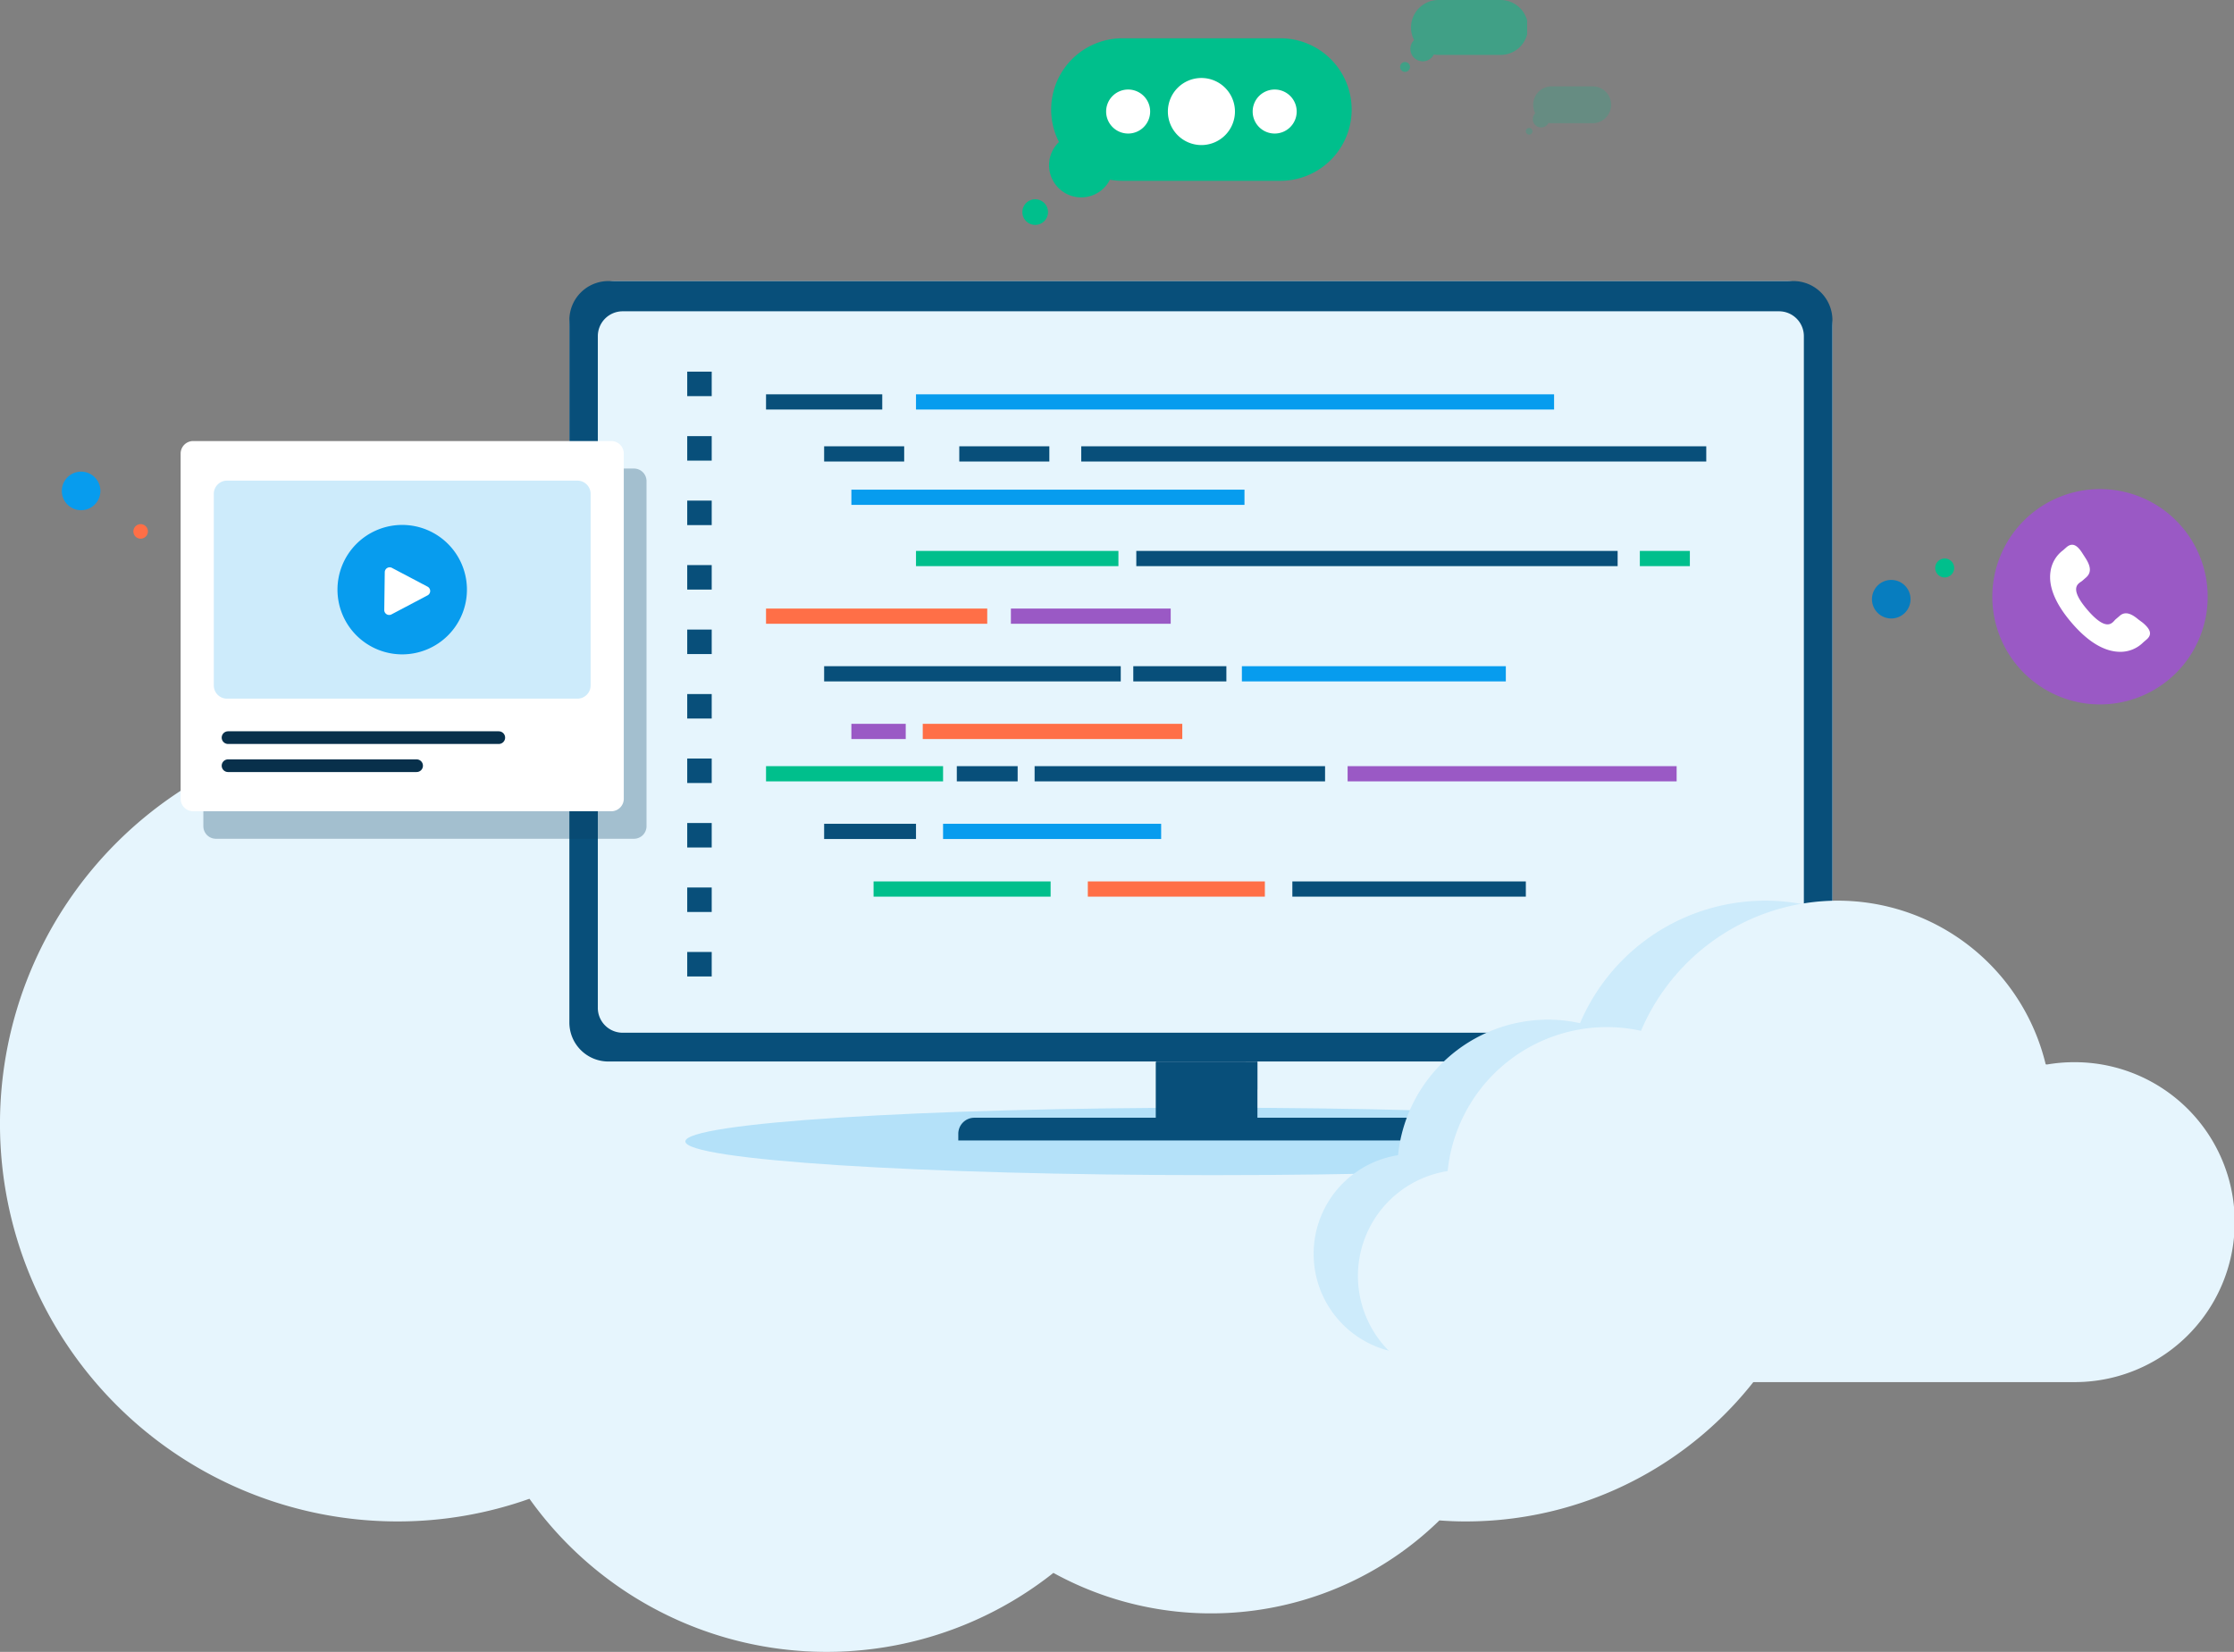 <svg xmlns="http://www.w3.org/2000/svg" xmlns:xlink="http://www.w3.org/1999/xlink" width="699.473" height="517.293" viewBox="0 0 699.473 517.293">
  <rect x="0" y="0" width="699.473" height="517.293" fill="#808080" stroke="none"/>
  <defs>
    <clipPath id="clip-path">
      <rect id="Rectangle_2125" data-name="Rectangle 2125" width="671.874" height="368" fill="none"/>
    </clipPath>
    <clipPath id="clip-path-3">
      <rect id="Rectangle_2084" data-name="Rectangle 2084" width="26.499" height="8.805" fill="none"/>
    </clipPath>
    <clipPath id="clip-path-4">
      <rect id="Rectangle_2121" data-name="Rectangle 2121" width="39.774" height="22.511" fill="none"/>
    </clipPath>
    <clipPath id="clip-path-5">
      <rect id="Rectangle_2122" data-name="Rectangle 2122" width="26.701" height="15.112" fill="none"/>
    </clipPath>
    <clipPath id="clip-path-6">
      <rect id="Rectangle_2123" data-name="Rectangle 2123" width="138.751" height="115.936" fill="none"/>
    </clipPath>
  </defs>
  <g id="Group_7898" data-name="Group 7898" transform="translate(-1071.709 -227.5)">
    <g id="Cloud_8" data-name="Cloud 8" transform="translate(1326.299 539.775)">
      <path id="Path_18136" data-name="Path 18136" d="M124.477,327.943a123.127,123.127,0,0,0,41.3-7.1,114.259,114.259,0,0,0,164.045,23.215,102.382,102.382,0,0,0,120.859-16.433c2.835.215,5.444.318,7.961.318a114.628,114.628,0,1,0,0-229.255c-.885,0-1.781.011-2.665.034a90.783,90.783,0,0,0-123.207-46.5A109.926,109.926,0,0,0,133.618,79.363c-3.141-.249-6.169-.386-9.141-.386a124.483,124.483,0,0,0,0,248.966Z" transform="translate(-254.59 -163.775)" fill="#e6f5fd"/>
    </g>
    <g id="Group_7607" data-name="Group 7607" transform="translate(1091.063 227.5)">
      <g id="Group_7606" data-name="Group 7606" clip-path="url(#clip-path)">
        <g id="Group_7605" data-name="Group 7605">
          <g id="Group_7604" data-name="Group 7604" clip-path="url(#clip-path)">
            <path id="Path_17819" data-name="Path 17819" d="M560.7,420.474c0,5.831-73.871,10.559-164.995,10.559s-164.995-4.728-164.995-10.559,73.871-10.559,164.995-10.559S560.7,414.643,560.7,420.474" transform="translate(-35.478 -63.034)" fill="#b4e1f9"/>
            <rect id="Rectangle_2082" data-name="Rectangle 2082" width="26.498" height="17.61" transform="translate(347.852 332.416)" fill="#084f7a"/>
            <path id="Path_17820" data-name="Path 17820" d="M491.616,420.738H331.7v-2.088a5.02,5.02,0,0,1,5.02-5.02H486.6a5.02,5.02,0,0,1,5.02,5.02Z" transform="translate(-51.006 -63.605)" fill="#084f7a"/>
            <g id="Group_7594" data-name="Group 7594" transform="translate(347.851 332.415)" opacity="0.5">
              <g id="Group_7593" data-name="Group 7593">
                <g id="Group_7592" data-name="Group 7592" clip-path="url(#clip-path-3)">
                  <rect id="Rectangle_2083" data-name="Rectangle 2083" width="26.498" height="8.805" transform="translate(0.001 0.001)" fill="#084f7a"/>
                </g>
              </g>
            </g>
            <path id="Path_17821" data-name="Path 17821" d="M432.148,411.24h-26.5a.888.888,0,0,1-.888-.889V393.194a.887.887,0,0,1,.888-.888h26.5a.888.888,0,0,1,.889.888v17.158a.888.888,0,0,1-.889.889" transform="translate(-62.241 -60.326)" fill="#084f7a"/>
            <path id="Rectangle_2085" data-name="Rectangle 2085" d="M14.44,0H381.021a14.441,14.441,0,0,1,14.441,14.441V229.956A14.441,14.441,0,0,1,381.021,244.4H14.44A14.44,14.44,0,0,1,0,229.957V14.44A14.44,14.44,0,0,1,14.44,0Z" transform="translate(158.917 88.018)" fill="#fff"/>
            <path id="Path_17822" data-name="Path 17822" d="M236.674,348.409H200.014a12.22,12.22,0,0,1-12.22-12.22V116.232a12.22,12.22,0,0,1,12.22-12.22H571.036a12.22,12.22,0,0,1,12.22,12.22V336.19a12.22,12.22,0,0,1-12.22,12.22H525.493" transform="translate(-28.877 -15.994)" fill="#084f7a"/>
            <path id="Path_17823" data-name="Path 17823" d="M198.327,333.34V122.975A7.776,7.776,0,0,1,206.1,115.2H568.162a7.775,7.775,0,0,1,7.775,7.776V333.34a7.775,7.775,0,0,1-7.775,7.776H206.1a7.776,7.776,0,0,1-7.776-7.776" transform="translate(-30.497 -17.714)" fill="#e6f5fd"/>
            <rect id="Rectangle_2086" data-name="Rectangle 2086" width="36.387" height="4.764" transform="translate(220.493 123.482)" fill="#084f7a"/>
            <rect id="Rectangle_2087" data-name="Rectangle 2087" width="25.064" height="4.764" transform="translate(238.685 139.759)" fill="#084f7a"/>
            <rect id="Rectangle_2088" data-name="Rectangle 2088" width="195.7" height="4.764" transform="translate(319.182 139.759)" fill="#084f7a"/>
            <rect id="Rectangle_2089" data-name="Rectangle 2089" width="28.199" height="4.764" transform="translate(281.001 139.759)" fill="#084f7a"/>
            <rect id="Rectangle_2090" data-name="Rectangle 2090" width="123.081" height="4.764" transform="translate(247.217 153.339)" fill="#079cee"/>
            <rect id="Rectangle_2091" data-name="Rectangle 2091" width="63.381" height="4.764" transform="translate(267.449 172.522)" fill="#00bf8c"/>
            <rect id="Rectangle_2092" data-name="Rectangle 2092" width="69.26" height="4.764" transform="translate(220.493 190.571)" fill="#ff6f47"/>
            <rect id="Rectangle_2093" data-name="Rectangle 2093" width="50.035" height="4.764" transform="translate(297.163 190.571)" fill="#9a59c5"/>
            <rect id="Rectangle_2094" data-name="Rectangle 2094" width="92.871" height="4.764" transform="translate(238.686 208.621)" fill="#084f7a"/>
            <rect id="Rectangle_2095" data-name="Rectangle 2095" width="82.641" height="4.764" transform="translate(369.485 208.621)" fill="#079cee"/>
            <rect id="Rectangle_2096" data-name="Rectangle 2096" width="29.146" height="4.764" transform="translate(335.483 208.621)" fill="#084f7a"/>
            <rect id="Rectangle_2097" data-name="Rectangle 2097" width="81.262" height="4.764" transform="translate(269.56 226.669)" fill="#ff6f47"/>
            <rect id="Rectangle_2098" data-name="Rectangle 2098" width="17.015" height="4.764" transform="translate(247.217 226.669)" fill="#9a59c5"/>
            <rect id="Rectangle_2099" data-name="Rectangle 2099" width="55.433" height="4.764" transform="translate(220.493 239.925)" fill="#00bf8c"/>
            <rect id="Rectangle_2100" data-name="Rectangle 2100" width="19.049" height="4.764" transform="translate(280.228 239.925)" fill="#084f7a"/>
            <rect id="Rectangle_2101" data-name="Rectangle 2101" width="90.942" height="4.764" transform="translate(304.585 239.925)" fill="#084f7a"/>
            <rect id="Rectangle_2102" data-name="Rectangle 2102" width="103.016" height="4.764" transform="translate(402.59 239.925)" fill="#9a59c5"/>
            <rect id="Rectangle_2103" data-name="Rectangle 2103" width="28.763" height="4.765" transform="translate(238.686 257.973)" fill="#084f7a"/>
            <rect id="Rectangle_2104" data-name="Rectangle 2104" width="68.279" height="4.765" transform="translate(275.926 257.973)" fill="#079cee"/>
            <rect id="Rectangle_2105" data-name="Rectangle 2105" width="55.433" height="4.764" transform="translate(254.165 276.023)" fill="#00bf8c"/>
            <rect id="Rectangle_2106" data-name="Rectangle 2106" width="55.434" height="4.764" transform="translate(321.244 276.023)" fill="#ff6f47"/>
            <rect id="Rectangle_2107" data-name="Rectangle 2107" width="73.104" height="4.764" transform="translate(385.287 276.023)" fill="#084f7a"/>
            <rect id="Rectangle_2108" data-name="Rectangle 2108" width="15.663" height="4.764" transform="translate(494.084 172.522)" fill="#00bf8c"/>
            <rect id="Rectangle_2109" data-name="Rectangle 2109" width="150.705" height="4.764" transform="translate(336.426 172.522)" fill="#084f7a"/>
            <rect id="Rectangle_2110" data-name="Rectangle 2110" width="199.786" height="4.764" transform="translate(267.449 123.482)" fill="#079cee"/>
            <rect id="Rectangle_2111" data-name="Rectangle 2111" width="7.667" height="7.668" transform="translate(195.818 116.384)" fill="#084f7a"/>
            <rect id="Rectangle_2112" data-name="Rectangle 2112" width="7.667" height="7.669" transform="translate(195.818 136.576)" fill="#084f7a"/>
            <rect id="Rectangle_2113" data-name="Rectangle 2113" width="7.667" height="7.669" transform="translate(195.818 156.768)" fill="#084f7a"/>
            <rect id="Rectangle_2114" data-name="Rectangle 2114" width="7.667" height="7.669" transform="translate(195.818 176.96)" fill="#084f7a"/>
            <rect id="Rectangle_2115" data-name="Rectangle 2115" width="7.667" height="7.669" transform="translate(195.818 197.152)" fill="#084f7a"/>
            <rect id="Rectangle_2116" data-name="Rectangle 2116" width="7.667" height="7.667" transform="translate(195.818 217.345)" fill="#084f7a"/>
            <rect id="Rectangle_2117" data-name="Rectangle 2117" width="7.667" height="7.668" transform="translate(195.818 237.536)" fill="#084f7a"/>
            <rect id="Rectangle_2118" data-name="Rectangle 2118" width="7.668" height="7.668" transform="translate(195.817 257.729)" fill="#084f7a"/>
            <rect id="Rectangle_2119" data-name="Rectangle 2119" width="7.668" height="7.667" transform="translate(195.817 277.921)" fill="#084f7a"/>
            <rect id="Rectangle_2120" data-name="Rectangle 2120" width="7.668" height="7.668" transform="translate(195.817 298.113)" fill="#084f7a"/>
            <path id="Path_17824" data-name="Path 17824" d="M748,180.993a33.715,33.715,0,1,1-33.715,33.715A33.715,33.715,0,0,1,748,180.993" transform="translate(-109.837 -27.832)" fill="#9a59c5"/>
            <path id="Path_17825" data-name="Path 17825" d="M764.665,226l-1.373-1.015c-2.05-1.722-4.106-2.765-5.942-1.038l-1.215,1.038c-.862.774-2.5,4.306-8.758-2.97s-2.556-8.347-1.661-9.119l1.188-1.04c1.99-1.722,1.248-3.922-.21-6.181l-.86-1.335c-1.425-2.259-2.973-3.714-5.022-1.99l-1.07.95a10.007,10.007,0,0,0-3.95,6.684c-.714,4.75,1.574,10.22,6.771,16.22s10.28,8.915,15.092,8.915a10.1,10.1,0,0,0,7.19-2.972l1.07-.922c2.02-1.752.772-3.507-1.248-5.225" transform="translate(-113.124 -31)" fill="#fff"/>
            <path id="Path_17826" data-name="Path 17826" d="M437.953,58.8H388.194a22.315,22.315,0,0,1,0-44.629h49.759a22.315,22.315,0,0,1,0,44.629" transform="translate(-56.262 -2.179)" fill="#00bf8c"/>
            <path id="Path_17827" data-name="Path 17827" d="M381.763,67.073A10.068,10.068,0,1,1,383.106,52.9a10.069,10.069,0,0,1-1.344,14.175" transform="translate(-56.17 -7.573)" fill="#00bf8c"/>
            <path id="Path_17828" data-name="Path 17828" d="M363.432,77.754a4.014,4.014,0,1,1-4.014-4.014,4.014,4.014,0,0,1,4.014,4.014" transform="translate(-54.651 -11.339)" fill="#00bf8c"/>
            <path id="Path_17829" data-name="Path 17829" d="M419.741,28.862a10.5,10.5,0,1,1-10.5,10.5,10.5,10.5,0,0,1,10.5-10.5" transform="translate(-62.929 -4.438)" fill="#fff"/>
            <path id="Path_17830" data-name="Path 17830" d="M393.288,33.132a6.891,6.891,0,1,1-6.891,6.891,6.891,6.891,0,0,1,6.891-6.891" transform="translate(-59.417 -5.095)" fill="#fff"/>
            <path id="Path_17831" data-name="Path 17831" d="M447.507,33.132a6.891,6.891,0,1,1-6.891,6.891,6.891,6.891,0,0,1,6.891-6.891" transform="translate(-67.754 -5.095)" fill="#fff"/>
            <g id="Group_7597" data-name="Group 7597" transform="translate(419.024)" opacity="0.5">
              <g id="Group_7596" data-name="Group 7596">
                <g id="Group_7595" data-name="Group 7595" clip-path="url(#clip-path-4)">
                  <path id="Path_17832" data-name="Path 17832" d="M526.931,0H507.763a8.621,8.621,0,0,0-8.6,8.6,8.507,8.507,0,0,0,.972,3.946,3.877,3.877,0,1,0,6.172,4.516,8.555,8.555,0,0,0,1.451.133h19.168a8.6,8.6,0,1,0,0-17.191" transform="translate(-495.752)" fill="#00bf8c"/>
                  <path id="Path_17833" data-name="Path 17833" d="M496.713,22.947a1.546,1.546,0,1,0,1.546,1.546,1.546,1.546,0,0,0-1.546-1.546" transform="translate(-495.167 -3.529)" fill="#00bf8c"/>
                </g>
              </g>
            </g>
            <g id="Group_7600" data-name="Group 7600" transform="translate(458.394 27.04)" opacity="0.2">
              <g id="Group_7599" data-name="Group 7599">
                <g id="Group_7598" data-name="Group 7598" clip-path="url(#clip-path-5)">
                  <path id="Path_17834" data-name="Path 17834" d="M563.014,31.954H550.147a5.788,5.788,0,0,0-5.77,5.77,5.714,5.714,0,0,0,.653,2.65,2.6,2.6,0,1,0,4.143,3.032,5.774,5.774,0,0,0,.974.089h12.868a5.77,5.77,0,1,0,0-11.541" transform="translate(-542.084 -31.954)" fill="#00bf8c"/>
                  <path id="Path_17835" data-name="Path 17835" d="M542.728,47.359a1.038,1.038,0,1,0,1.038,1.038,1.038,1.038,0,0,0-1.038-1.038" transform="translate(-541.691 -34.323)" fill="#00bf8c"/>
                </g>
              </g>
            </g>
            <g id="Group_7603" data-name="Group 7603" transform="translate(44.321 146.725)" opacity="0.3">
              <g id="Group_7602" data-name="Group 7602">
                <g id="Group_7601" data-name="Group 7601" clip-path="url(#clip-path-6)">
                  <path id="Path_17836" data-name="Path 17836" d="M187.2,289.323H56.3a3.928,3.928,0,0,1-3.928-3.928V177.315a3.928,3.928,0,0,1,3.928-3.928H187.2a3.928,3.928,0,0,1,3.928,3.928V285.395a3.928,3.928,0,0,1-3.928,3.928" transform="translate(-52.375 -173.387)" fill="#084062"/>
                </g>
              </g>
            </g>
            <path id="Path_17837" data-name="Path 17837" d="M178.787,279.149H47.893a3.928,3.928,0,0,1-3.929-3.928V167.141a3.928,3.928,0,0,1,3.929-3.928H178.787a3.928,3.928,0,0,1,3.928,3.928V275.221a3.928,3.928,0,0,1-3.928,3.928" transform="translate(-6.76 -25.098)" fill="#fff"/>
            <path id="Path_17838" data-name="Path 17838" d="M170.082,246.135H60.371A4.135,4.135,0,0,1,56.236,242V182a4.135,4.135,0,0,1,4.135-4.135H170.082A4.135,4.135,0,0,1,174.217,182v60a4.135,4.135,0,0,1-4.135,4.135" transform="translate(-8.648 -27.351)" fill="#cdebfb"/>
            <line id="Line_3" data-name="Line 3" x2="84.773" transform="translate(52.043 230.991)" fill="none" stroke="#08304b" stroke-linecap="round" stroke-width="3.97"/>
            <line id="Line_4" data-name="Line 4" x2="59.046" transform="translate(52.043 239.783)" fill="none" stroke="#08304b" stroke-linecap="round" stroke-width="3.97"/>
            <path id="Path_17839" data-name="Path 17839" d="M142.53,214.52a20.267,20.267,0,1,1-20.266-20.266A20.267,20.267,0,0,1,142.53,214.52" transform="translate(-15.684 -29.871)" fill="#079cee"/>
            <path id="Path_17840" data-name="Path 17840" d="M121.721,210.124,132.863,216a1.539,1.539,0,0,1,0,2.722l-11.3,5.963a1.539,1.539,0,0,1-2.257-1.382l.158-11.843a1.539,1.539,0,0,1,2.257-1.34" transform="translate(-18.346 -32.284)" fill="#fff"/>
            <path id="Path_17841" data-name="Path 17841" d="M699.087,209.645a2.965,2.965,0,1,0-2.964,2.964,2.965,2.965,0,0,0,2.964-2.964" transform="translate(-106.588 -31.782)" fill="#00bf8c"/>
            <path id="Path_17842" data-name="Path 17842" d="M681.831,220.642a6.038,6.038,0,1,1-6.038-6.038,6.038,6.038,0,0,1,6.038,6.038" transform="translate(-102.99 -33)" fill="#077dbf"/>
            <path id="Path_17843" data-name="Path 17843" d="M12.077,180.574a6.038,6.038,0,1,1-6.038-6.038,6.038,6.038,0,0,1,6.038,6.038" transform="translate(0 -26.839)" fill="#079cee"/>
            <path id="Path_17844" data-name="Path 17844" d="M31.025,196.243a2.274,2.274,0,1,1-2.274-2.274,2.274,2.274,0,0,1,2.274,2.274" transform="translate(-4.071 -29.827)" fill="#ff6f47"/>
          </g>
        </g>
      </g>
    </g>
    <g id="Cloud_3" data-name="Cloud 3" transform="translate(1483 509.549)">
      <path id="Path_18129" data-name="Path 18129" d="M31.289,141.9H211.035a47.147,47.147,0,1,0,0-94.294,46.641,46.641,0,0,0-8.323.747A63.021,63.021,0,0,0,83.425,38.362a46.685,46.685,0,0,0-10.076-1.1A47.208,47.208,0,0,0,26.442,79.7a31.29,31.29,0,0,0,4.847,62.2Z" transform="translate(0 0)" fill="#cdebfb"/>
    </g>
    <g id="Cloud_3-2" data-name="Cloud 3" transform="translate(1496.88 509.548)">
      <path id="Path_18129-2" data-name="Path 18129" d="M33.243,150.763H224.212a50.091,50.091,0,1,0,0-100.181,49.553,49.553,0,0,0-8.842.794A66.956,66.956,0,0,0,88.634,40.757a49.6,49.6,0,0,0-10.7-1.166A50.156,50.156,0,0,0,28.093,84.677a33.244,33.244,0,0,0,5.15,66.086Z" transform="translate(0 0)" fill="#e6f5fd"/>
    </g>
  </g>
</svg>
